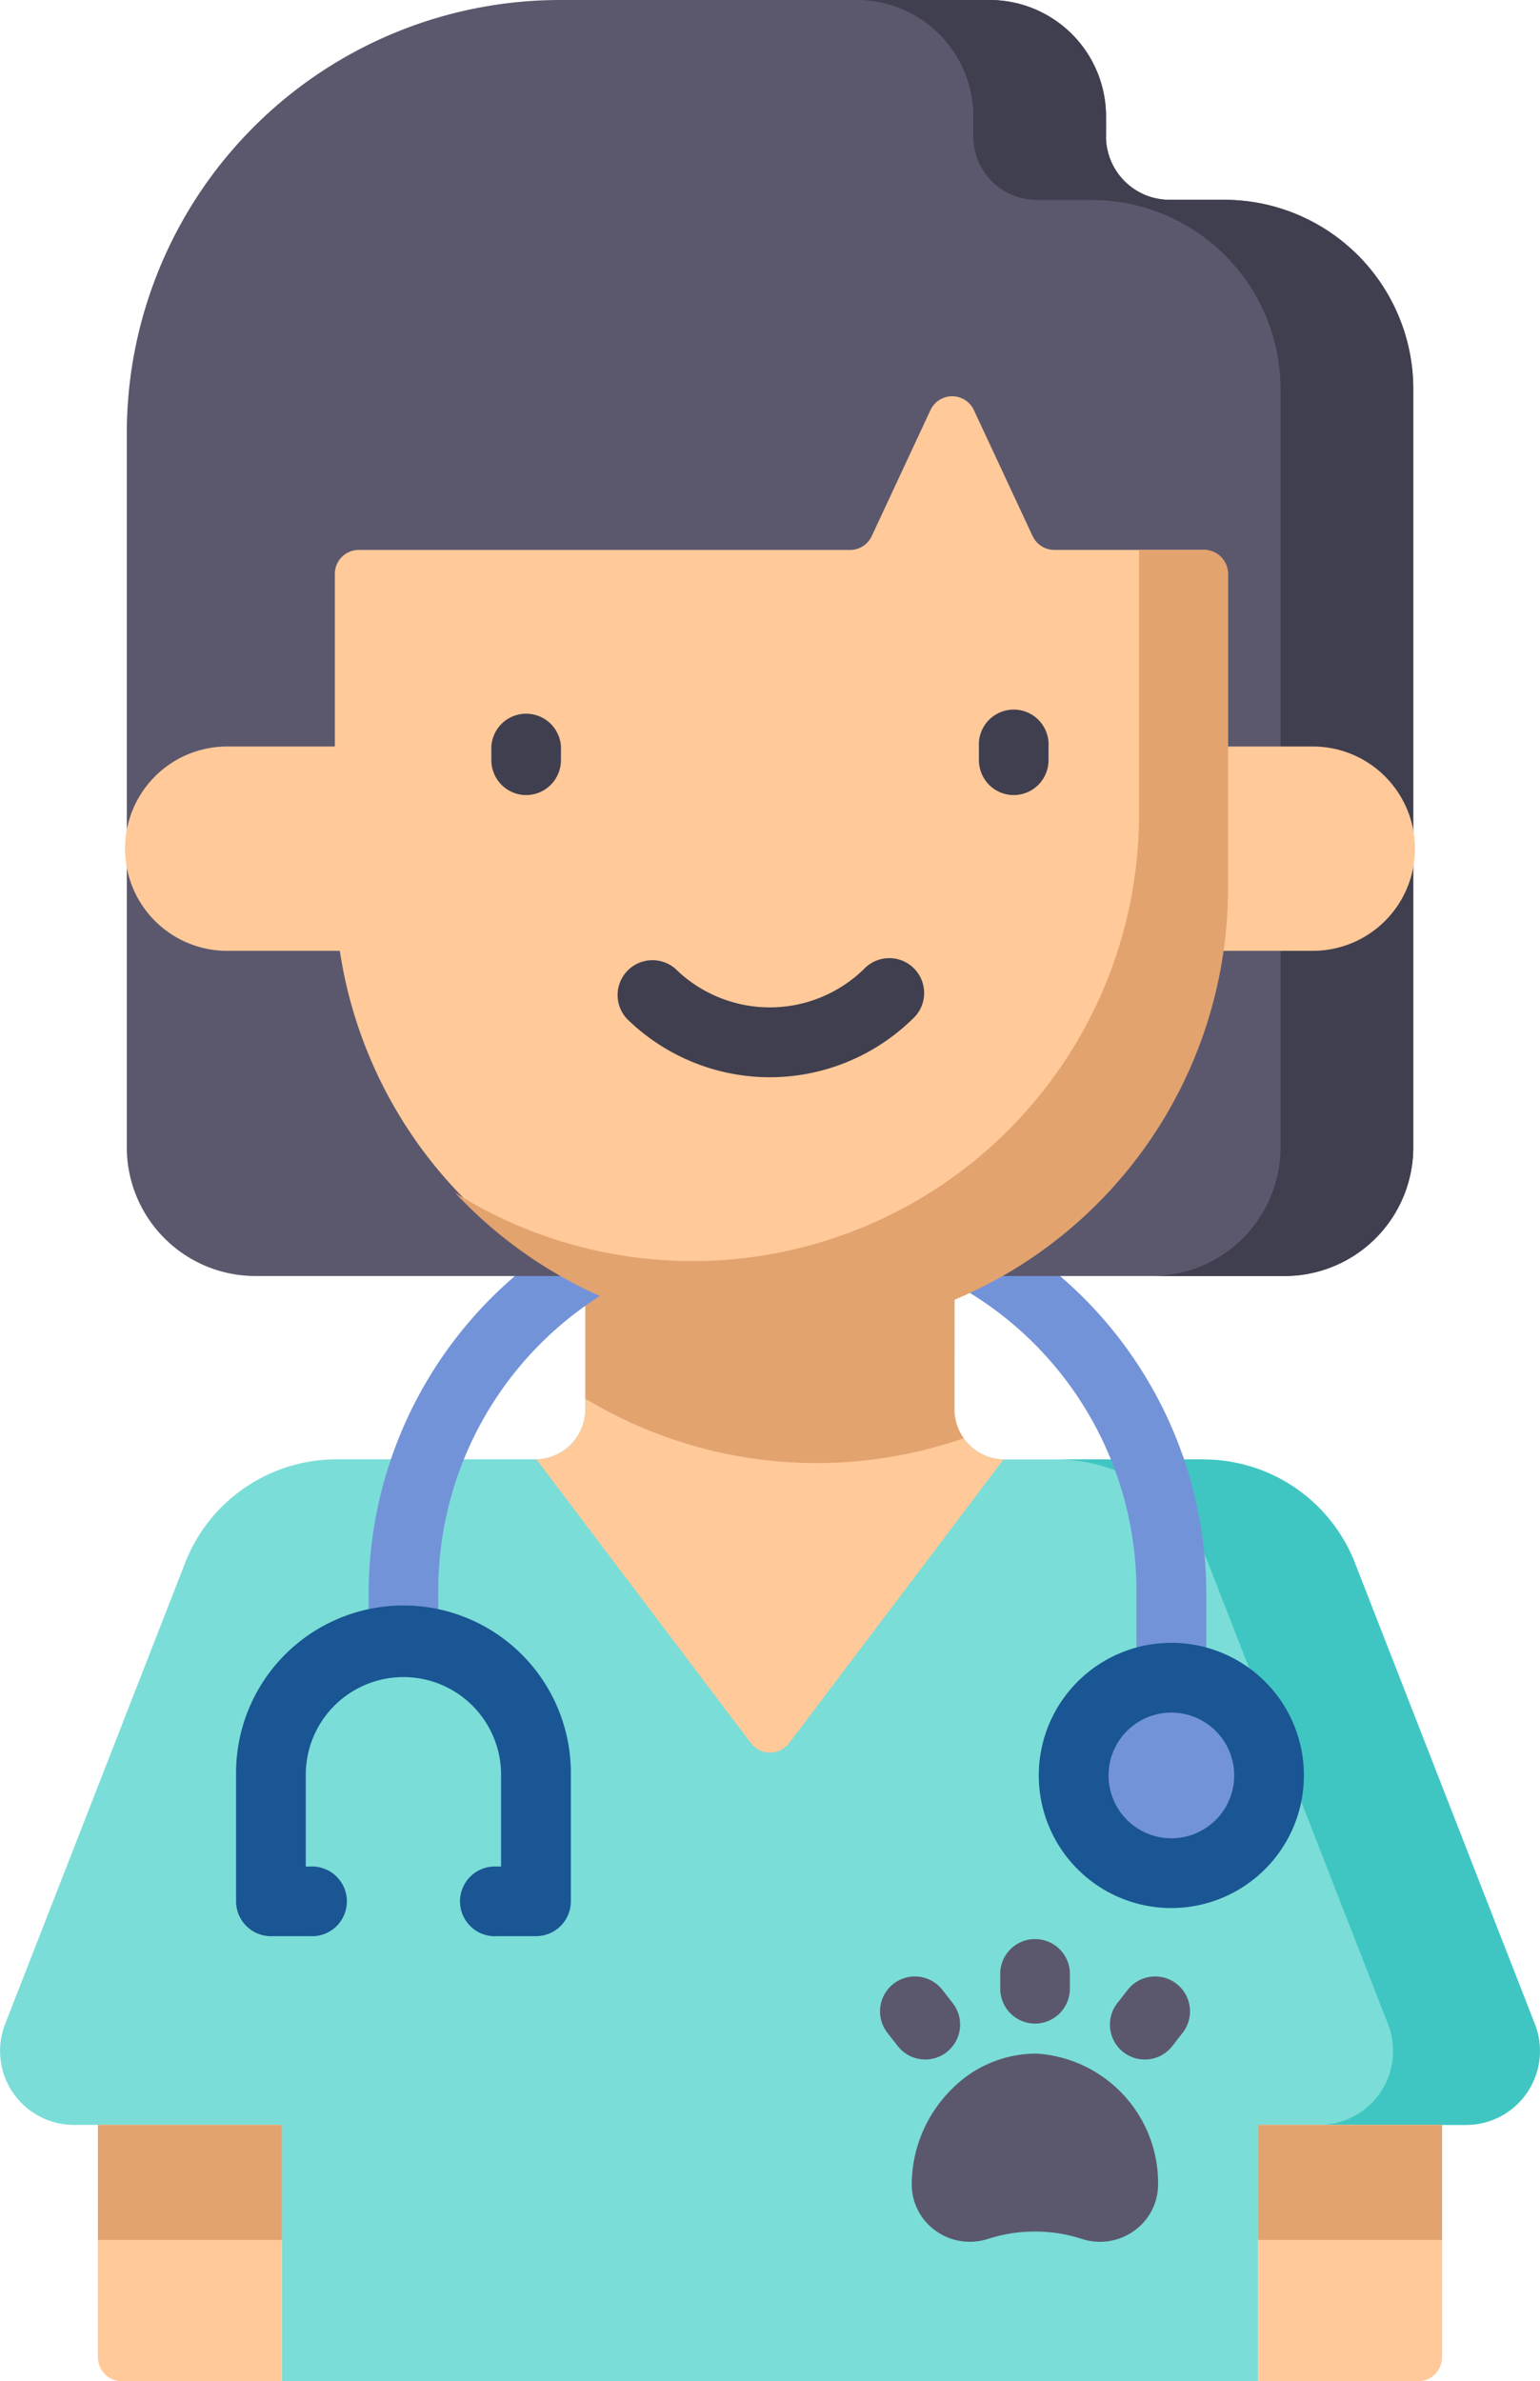 <svg xmlns="http://www.w3.org/2000/svg" width="50.89" height="78.663" viewBox="0 0 50.89 78.663">
  <g id="Grupo_1070365" data-name="Grupo 1070365" transform="translate(-1192.034 -1812.215)">
    <g id="veterinario" transform="translate(1192.035 1812.215)">
      <path id="Trazado_811218" data-name="Trazado 811218" d="M39.769,261.077H33.2a1.659,1.659,0,0,1-1.659-1.659V251.5h-12.2v7.914a1.659,1.659,0,0,1-1.659,1.659H11.118a5.372,5.372,0,0,0-5,3.418L.168,279.73a2.443,2.443,0,0,0,2.275,3.33H9.316v8.466H41.572V283.06h6.872a2.442,2.442,0,0,0,2.275-3.33L44.773,264.5a5.372,5.372,0,0,0-5-3.418Zm0,0" transform="translate(0 -212.864)" fill="#7addd8"/>
      <path id="Trazado_811219" data-name="Trazado 811219" d="M243.076,332.465l-5.946-15.235a5.372,5.372,0,0,0-5-3.418h-4.852a5.372,5.372,0,0,1,5,3.418l5.946,15.235a2.442,2.442,0,0,1-2.275,3.33H240.8A2.442,2.442,0,0,0,243.076,332.465Zm0,0" transform="translate(-192.357 -265.599)" fill="#40c6c2"/>
      <path id="Trazado_811220" data-name="Trazado 811220" d="M123.732,270.449l7.087-9.372a1.659,1.659,0,0,1-1.62-1.658V251.5H117v7.914a1.659,1.659,0,0,1-1.62,1.658l7.087,9.372A.792.792,0,0,0,123.732,270.449Zm0,0" transform="translate(-97.657 -212.864)" fill="#ffc999"/>
      <path id="Trazado_811221" data-name="Trazado 811221" d="M138.122,251.5h-12.2v7.567a14.793,14.793,0,0,0,12.5,1.308,1.65,1.65,0,0,1-.307-.96Zm0,0" transform="translate(-106.58 -212.863)" fill="#e2a36f"/>
      <path id="Trazado_811222" data-name="Trazado 811222" d="M270.59,456.891v8.467h5.289a.792.792,0,0,0,.792-.792v-7.675Zm0,0" transform="translate(-229.018 -386.695)" fill="#ffc999"/>
      <path id="Trazado_811223" data-name="Trazado 811223" d="M21.063,456.891v7.675a.791.791,0,0,0,.792.792h5.289v-8.467Zm0,0" transform="translate(-17.828 -386.695)" fill="#ffc999"/>
      <path id="Trazado_811224" data-name="Trazado 811224" d="M270.59,456.891h6.081v3.8H270.59Zm0,0" transform="translate(-229.018 -386.695)" fill="#e2a36f"/>
      <path id="Trazado_811225" data-name="Trazado 811225" d="M21.063,456.891h6.081v3.8H21.063Zm0,0" transform="translate(-17.828 -386.695)" fill="#e2a36f"/>
      <g id="Grupo_1068191" data-name="Grupo 1068191" transform="translate(29.08 63.988)">
        <path id="Trazado_811226" data-name="Trazado 811226" d="M200.259,441.558a3.924,3.924,0,0,0-2.8,1.165,4.454,4.454,0,0,0-1.331,3.154,1.884,1.884,0,0,0,.781,1.528,1.935,1.935,0,0,0,1.718.281,5.064,5.064,0,0,1,3.142,0,1.936,1.936,0,0,0,1.718-.281,1.879,1.879,0,0,0,.781-1.523h0q0-.069,0-.139A4.288,4.288,0,0,0,200.259,441.558Zm0,0" transform="translate(-195.08 -437.706)" fill="#5b586d"/>
        <path id="Trazado_811227" data-name="Trazado 811227" d="M216.269,419.349a1.152,1.152,0,0,0,1.152-1.152v-.556a1.152,1.152,0,0,0-2.3,0v.556A1.152,1.152,0,0,0,216.269,419.349Zm0,0" transform="translate(-211.148 -416.488)" fill="#5b586d"/>
        <path id="Trazado_811228" data-name="Trazado 811228" d="M240.933,425.216a1.153,1.153,0,0,0-1.617.2l-.342.439a1.152,1.152,0,0,0,1.817,1.418l.342-.439a1.153,1.153,0,0,0-.2-1.617Zm0,0" transform="translate(-231.133 -423.669)" fill="#5b586d"/>
        <path id="Trazado_811229" data-name="Trazado 811229" d="M191.484,427.472a1.153,1.153,0,0,0,.2-1.617l-.342-.439a1.152,1.152,0,0,0-1.817,1.418l.342.439a1.153,1.153,0,0,0,1.617.2Zm0,0" transform="translate(-189.281 -423.669)" fill="#5b586d"/>
      </g>
      <path id="Trazado_811230" data-name="Trazado 811230" d="M105.8,269.8a1.153,1.153,0,0,1-1.152-1.152v-2.876a11.536,11.536,0,1,0-23.072,0v1.642a1.152,1.152,0,0,1-2.3,0v-1.642a13.841,13.841,0,0,1,27.681,0v2.876A1.153,1.153,0,0,1,105.8,269.8Zm0,0" transform="translate(-67.095 -213.227)" fill="#7393d8"/>
      <path id="Trazado_811231" data-name="Trazado 811231" d="M59.635,4.505V3.848A3.848,3.848,0,0,0,55.787,0h-14.2A14.319,14.319,0,0,0,27.273,14.318V37.9a4.253,4.253,0,0,0,4.253,4.253h34A4.253,4.253,0,0,0,69.782,37.9V12.856A6.252,6.252,0,0,0,63.53,6.6h-1.8a2.1,2.1,0,0,1-2.1-2.1Zm0,0" transform="translate(-23.084)" fill="#5b586d"/>
      <path id="Trazado_811232" data-name="Trazado 811232" d="M196.426,6.6h-1.8a2.1,2.1,0,0,1-2.1-2.1V3.848A3.848,3.848,0,0,0,188.683,0h-4.389a3.848,3.848,0,0,1,3.848,3.848v.657a2.1,2.1,0,0,0,2.1,2.1h1.8a6.253,6.253,0,0,1,6.252,6.252V37.9a4.253,4.253,0,0,1-4.253,4.253h4.389a4.253,4.253,0,0,0,4.253-4.253V12.856A6.252,6.252,0,0,0,196.426,6.6Zm0,0" transform="translate(-155.98 0)" fill="#403f4f"/>
      <path id="Trazado_811233" data-name="Trazado 811233" d="M257.18,167.261h-4.5v-6.749h4.5a3.375,3.375,0,1,1,0,6.749Zm0,0" transform="translate(-213.856 -135.851)" fill="#ffc999"/>
      <path id="Trazado_811234" data-name="Trazado 811234" d="M30.648,167.261h4.5v-6.749h-4.5a3.375,3.375,0,1,0,0,6.749Zm0,0" transform="translate(-23.084 -135.851)" fill="#ffc999"/>
      <path id="Trazado_811235" data-name="Trazado 811235" d="M95.082,89.822l-1.941-4.163a.791.791,0,0,0-1.434,0l-1.941,4.163a.792.792,0,0,1-.718.457H72.816a.791.791,0,0,0-.792.792v10.372a14.756,14.756,0,0,0,29.511,0V91.07a.791.791,0,0,0-.792-.792H95.8a.791.791,0,0,1-.717-.457Zm0,0" transform="translate(-60.96 -72.112)" fill="#ffc999"/>
      <path id="Trazado_811236" data-name="Trazado 811236" d="M122.616,118.246h-2.144v8.737a14.758,14.758,0,0,1-22.6,12.5,14.755,14.755,0,0,0,25.54-10.07V119.038a.792.792,0,0,0-.792-.792Zm0,0" transform="translate(-82.832 -100.079)" fill="#e2a36f"/>
      <path id="Trazado_811237" data-name="Trazado 811237" d="M106.836,155.768a1.153,1.153,0,0,1-1.152-1.152v-.452a1.152,1.152,0,0,1,2.3,0v.452A1.153,1.153,0,0,1,106.836,155.768Zm0,0" transform="translate(-89.448 -129.503)" fill="#403f4f"/>
      <path id="Trazado_811238" data-name="Trazado 811238" d="M211.7,155.768a1.152,1.152,0,0,1-1.152-1.152v-.452a1.152,1.152,0,1,1,2.3,0v.452A1.153,1.153,0,0,1,211.7,155.768Zm0,0" transform="translate(-178.2 -129.503)" fill="#403f4f"/>
      <path id="Trazado_811239" data-name="Trazado 811239" d="M137.7,210.135a6.757,6.757,0,0,1-4.717-1.922,1.152,1.152,0,0,1,1.6-1.655,4.454,4.454,0,0,0,6.226,0,1.152,1.152,0,1,1,1.6,1.655A6.755,6.755,0,0,1,137.7,210.135Zm0,0" transform="translate(-112.258 -174.548)" fill="#403f4f"/>
      <path id="Trazado_811240" data-name="Trazado 811240" d="M237.387,363.967a3.229,3.229,0,1,1-3.229-3.229A3.228,3.228,0,0,1,237.387,363.967Zm0,0" transform="translate(-195.451 -305.315)" fill="#7393d8"/>
      <path id="Trazado_811241" data-name="Trazado 811241" d="M227.81,362a4.381,4.381,0,1,1,4.381-4.38A4.386,4.386,0,0,1,227.81,362Zm0-6.457a2.076,2.076,0,1,0,2.077,2.077A2.079,2.079,0,0,0,227.81,355.543Zm0,0" transform="translate(-189.103 -298.968)" fill="#195693"/>
      <path id="Trazado_811242" data-name="Trazado 811242" d="M60.679,356.132H59.39a1.152,1.152,0,1,1,0-2.3h.137v-3.089a3.227,3.227,0,0,0-6.453,0v3.089h.138a1.152,1.152,0,1,1,0,2.3h-1.29a1.153,1.153,0,0,1-1.152-1.152v-4.241a5.531,5.531,0,0,1,11.063,0v4.241A1.152,1.152,0,0,1,60.679,356.132Zm0,0" transform="translate(-42.97 -292.171)" fill="#195693"/>
    </g>
  </g>
</svg>
